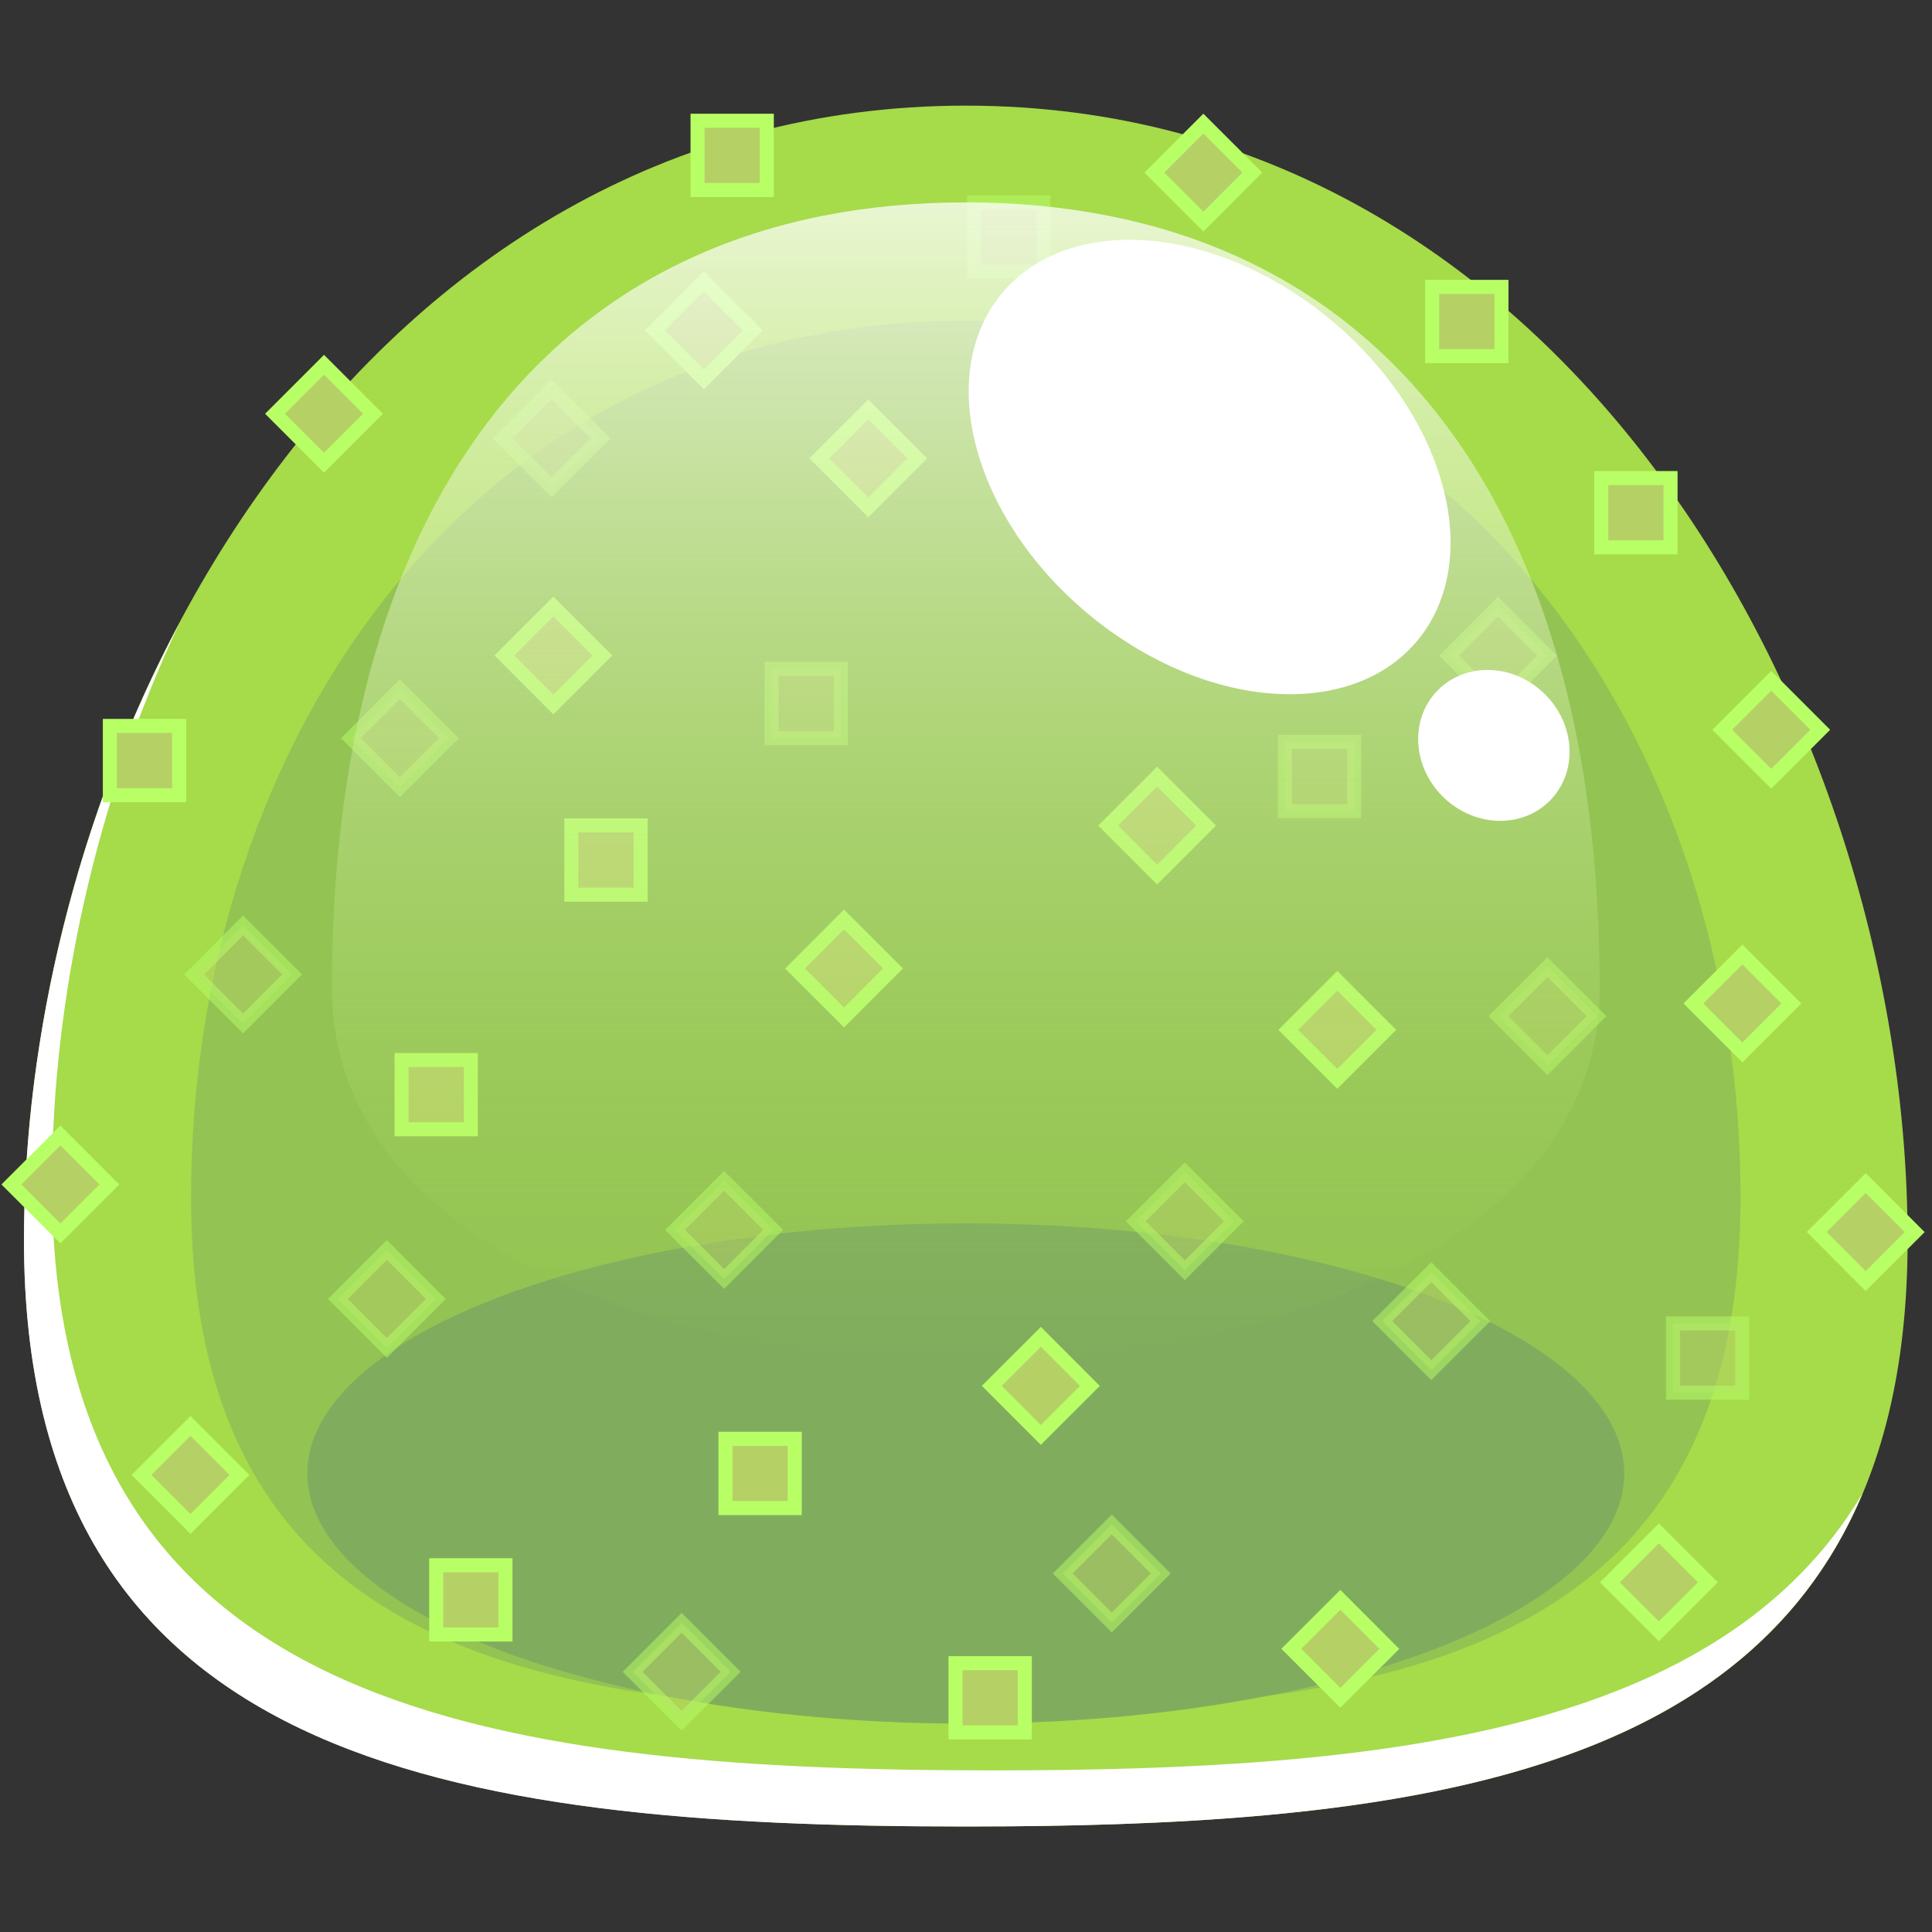 <?xml version="1.0" encoding="UTF-8" standalone="no"?>
<!-- Created with Inkscape (http://www.inkscape.org/) -->

<svg
   xmlns:dc="http://purl.org/dc/elements/1.1/"
   xmlns:cc="http://creativecommons.org/ns#"
   xmlns:rdf="http://www.w3.org/1999/02/22-rdf-syntax-ns#"
   xmlns:svg="http://www.w3.org/2000/svg"
   xmlns="http://www.w3.org/2000/svg"
   xmlns:sodipodi="http://sodipodi.sourceforge.net/DTD/sodipodi-0.dtd"
   xmlns:inkscape="http://www.inkscape.org/namespaces/inkscape"
   width="68.86"
   height="68.86"
   id="svg10956"
   version="1.1"
   inkscape:version="0.48.4 r"
   sodipodi:docname="jauneSucre.svg">
  <rect width="100%" height="100%" fill="#333333" stroke="none"/>
  <defs
     id="defs10958">
    <linearGradient
       id="SVGID_81_"
       gradientUnits="userSpaceOnUse"
       x1="218.952"
       y1="299.69"
       x2="218.952"
       y2="258.424">
      <stop
         offset="0"
         style="stop-color:#FFC44A;stop-opacity:0"
         id="stop5231" />
      <stop
         offset="1"
         style="stop-color:#FFFFFF;stop-opacity:0.75"
         id="stop5233" />
    </linearGradient>
    <linearGradient
       id="SVGID_82_"
       gradientUnits="userSpaceOnUse"
       x1="306.317"
       y1="299.69"
       x2="306.317"
       y2="258.424">
      <stop
         offset="0"
         style="stop-color:#A6DB4A;stop-opacity:0"
         id="stop5342" />
      <stop
         offset="1"
         style="stop-color:#FFFFFF;stop-opacity:0.75"
         id="stop5344" />
    </linearGradient>
  </defs>
  <sodipodi:namedview
     id="base"
     pagecolor="#ffffff"
     bordercolor="#666666"
     borderopacity="1.0"
     inkscape:pageopacity="0.0"
     inkscape:pageshadow="2"
     inkscape:zoom="7.9195959"
     inkscape:cx="44.316806"
     inkscape:cy="29.647846"
     inkscape:document-units="px"
     inkscape:current-layer="layer1"
     showgrid="false"
     fit-margin-top="3.77"
     fit-margin-left="0"
     fit-margin-right="0"
     fit-margin-bottom="3.76"
     inkscape:window-width="1920"
     inkscape:window-height="1018"
     inkscape:window-x="-8"
     inkscape:window-y="-8"
     inkscape:window-maximized="1" />
  <g
     inkscape:label="Calque 1"
     inkscape:groupmode="layer"
     id="layer1"
     transform="translate(-559.708,-606.643)">
    <g
       transform="translate(287.813,355.433)"
       id="g5241">
      <g
         id="g5243">
        <path
           d="m 339.886,295.408 c 0,18.539 -15.029,20.901 -33.568,20.901 -18.539,0 -33.568,-2.362 -33.568,-20.901 0,-18.539 12.214,-40.433 33.568,-40.433 21.354,0 33.568,21.894 33.568,40.433 z"
           id="path5245"
           inkscape:connector-curvature="0"
           style="fill:#a6db4a" />
        <path
           d="m 307.317,314.31 c -18.539,0 -33.568,-2.362 -33.568,-20.901 0,-6.615 1.563,-13.654 4.534,-19.977 -3.622,6.813 -5.534,14.654 -5.534,21.977 0,18.539 15.029,20.901 33.568,20.901 14.958,0 27.625,-1.544 31.963,-11.874 -5.076,8.537 -17.027,9.874 -30.963,9.874 z"
           id="path5247"
           inkscape:connector-curvature="0"
           style="fill:#ffffff" />
      </g>
      <path
         d="m 333.93,293.879 c 0,16.283 -12.363,18.358 -27.612,18.358 -15.249,0 -27.612,-2.075 -27.612,-18.358 0,-16.282 10.046,-31.236 27.612,-31.236 17.566,0 27.612,14.954 27.612,31.236 z"
         id="path5249"
         inkscape:connector-curvature="0"
         style="opacity:0.5;fill:#80ad5d" />
      <ellipse
         cx="306.318"
         cy="303.728"
         rx="23.47"
         ry="8.915"
         id="ellipse5251"
         sodipodi:cx="306.31799"
         sodipodi:cy="303.728"
         sodipodi:rx="23.469999"
         sodipodi:ry="8.915"
         style="fill:#80ad5d"
         d="m 329.788,303.728 c 0,4.924 -10.508,8.915 -23.47,8.915 -12.962,0 -23.47,-3.991 -23.47,-8.915 0,-4.924 10.508,-8.915 23.47,-8.915 12.962,0 23.47,3.991 23.47,8.915 z" />
      <g
         id="g5253">
        <rect
           x="306.616"
           y="258.424"
           stroke-miterlimit="10"
           width="2.47"
           height="2.469"
           id="rect5255"
           style="opacity:0.5;fill:#b5d166;stroke:#b8ff66;stroke-width:0.5;stroke-miterlimit:10" />
        <rect
           x="305.951"
           y="310.488"
           stroke-miterlimit="10"
           width="2.47"
           height="2.469"
           id="rect5257"
           style="fill:#b5d166;stroke:#b8ff66;stroke-width:0.5;stroke-miterlimit:10" />
        <rect
           x="282.265"
           y="264.779"
           transform="matrix(0.707,0.707,-0.707,0.707,271.081,-122.549)"
           stroke-miterlimit="10"
           width="2.47"
           height="2.47"
           id="rect5259"
           style="fill:#b5d166;stroke:#b8ff66;stroke-width:0.5;stroke-miterlimit:10" />
        <rect
           x="299.395"
           y="275.051"
           stroke-miterlimit="10"
           width="2.469"
           height="2.469"
           id="rect5261"
           style="opacity:0.5;fill:#b5d166;stroke:#b8ff66;stroke-width:0.5;stroke-miterlimit:10" />
        <rect
           x="318.387"
           y="286.742"
           transform="matrix(0.707,0.707,-0.707,0.707,297.185,-141.657)"
           stroke-miterlimit="10"
           width="2.47"
           height="2.47"
           id="rect5263"
           style="fill:#b5d166;stroke:#b8ff66;stroke-width:0.5;stroke-miterlimit:10" />
        <rect
           x="292.258"
           y="280.631"
           stroke-miterlimit="10"
           width="2.47"
           height="2.469"
           id="rect5265"
           style="fill:#b5d166;stroke:#b8ff66;stroke-width:0.5;stroke-miterlimit:10" />
        <rect
           x="296.757"
           y="255.514"
           stroke-miterlimit="10"
           width="2.469"
           height="2.469"
           id="rect5267"
           style="fill:#b5d166;stroke:#b8ff66;stroke-width:0.5;stroke-miterlimit:10" />
        <rect
           x="317.691"
           y="277.65"
           stroke-miterlimit="10"
           width="2.469"
           height="2.469"
           id="rect5269"
           style="opacity:0.5;fill:#b5d166;stroke:#b8ff66;stroke-width:0.5;stroke-miterlimit:10" />
        <rect
           x="322.941"
           y="261.435"
           stroke-miterlimit="10"
           width="2.469"
           height="2.469"
           id="rect5271"
           style="fill:#b5d166;stroke:#b8ff66;stroke-width:0.5;stroke-miterlimit:10" />
        <rect
           x="325.867"
           y="286.007"
           transform="matrix(0.707,-0.707,0.707,0.707,-107.293,315.61)"
           stroke-miterlimit="10"
           width="2.471"
           height="2.471"
           id="rect5273"
           style="opacity:0.5;fill:#b5d166;stroke:#b8ff66;stroke-width:0.5;stroke-miterlimit:10" />
        <rect
           x="279.324"
           y="284.485"
           transform="matrix(0.708,0.707,-0.707,0.708,283.928,-114.702)"
           stroke-miterlimit="10"
           width="2.468"
           height="2.47"
           id="rect5275"
           style="opacity:0.5;fill:#b5d166;stroke:#b8ff66;stroke-width:0.5;stroke-miterlimit:10" />
        <rect
           x="286.208"
           y="288.99"
           stroke-miterlimit="10"
           width="2.469"
           height="2.469"
           id="rect5277"
           style="fill:#b5d166;stroke:#b8ff66;stroke-width:0.5;stroke-miterlimit:10" />
        <rect
           x="297.752"
           y="302.492"
           stroke-miterlimit="10"
           width="2.469"
           height="2.469"
           id="rect5279"
           style="fill:#b5d166;stroke:#b8ff66;stroke-width:0.5;stroke-miterlimit:10" />
        <rect
           x="333.862"
           y="276.04"
           transform="matrix(0.707,-0.707,0.707,0.707,-97.921,318.101)"
           stroke-miterlimit="10"
           width="2.47"
           height="2.469"
           id="rect5281"
           style="fill:#b5d166;stroke:#b8ff66;stroke-width:0.5;stroke-miterlimit:10" />
        <rect
           x="324.122"
           y="273.398"
           transform="matrix(0.707,-0.707,0.707,0.707,-98.905,310.441)"
           stroke-miterlimit="10"
           width="2.47"
           height="2.469"
           id="rect5283"
           style="opacity:0.5;fill:#b5d166;stroke:#b8ff66;stroke-width:0.5;stroke-miterlimit:10" />
        <rect
           x="311.965"
           y="279.396"
           transform="matrix(0.707,-0.707,0.707,0.707,-106.702,303.661)"
           stroke-miterlimit="10"
           width="2.469"
           height="2.47"
           id="rect5285"
           style="fill:#b5d166;stroke:#b8ff66;stroke-width:0.5;stroke-miterlimit:10" />
        <rect
           x="296.236"
           y="293.873"
           transform="matrix(0.707,-0.708,0.708,0.707,-121.545,297.014)"
           stroke-miterlimit="10"
           width="2.471"
           height="2.471"
           id="rect5287"
           style="opacity:0.5;fill:#b5d166;stroke:#b8ff66;stroke-width:0.5;stroke-miterlimit:10" />
        <rect
           x="321.428"
           y="297.008"
           transform="matrix(0.708,-0.707,0.707,0.708,-116.393,315.264)"
           stroke-miterlimit="10"
           width="2.468"
           height="2.468"
           id="rect5289"
           style="opacity:0.5;fill:#b5d166;stroke:#b8ff66;stroke-width:0.5;stroke-miterlimit:10" />
        <rect
           x="284.973"
           y="276.285"
           transform="matrix(0.707,-0.707,0.707,0.707,-112.408,283.663)"
           stroke-miterlimit="10"
           width="2.469"
           height="2.47"
           id="rect5291"
           style="opacity:0.5;fill:#b5d166;stroke:#b8ff66;stroke-width:0.5;stroke-miterlimit:10" />
        <rect
           x="314.19"
           y="262.325"
           transform="matrix(0.707,0.707,-0.707,0.707,278.75,-145.845)"
           stroke-miterlimit="10"
           width="2.469"
           height="2.468"
           id="rect5293"
           style="fill:#b5d166;stroke:#b8ff66;stroke-width:0.5;stroke-miterlimit:10" />
        <rect
           x="300.734"
           y="284.262"
           transform="matrix(0.708,0.707,-0.707,0.708,290.031,-129.895)"
           stroke-miterlimit="10"
           width="2.468"
           height="2.47"
           id="rect5295"
           style="fill:#b5d166;stroke:#b8ff66;stroke-width:0.5;stroke-miterlimit:10" />
        <rect
           x="311.189"
           y="269.909"
           transform="matrix(0.707,0.708,-0.708,0.707,283.464,-141.518)"
           stroke-miterlimit="10"
           width="2.471"
           height="2.468"
           id="rect5297"
           style="opacity:0.5;fill:#b5d166;stroke:#b8ff66;stroke-width:0.5;stroke-miterlimit:10" />
        <rect
           x="290.384"
           y="273.398"
           transform="matrix(0.707,0.707,-0.707,0.707,279.608,-125.767)"
           stroke-miterlimit="10"
           width="2.469"
           height="2.469"
           id="rect5299"
           style="fill:#b5d166;stroke:#b8ff66;stroke-width:0.5;stroke-miterlimit:10" />
        <rect
           x="312.708"
           y="293.576"
           transform="matrix(0.707,0.707,-0.707,0.707,300.595,-135.649)"
           stroke-miterlimit="10"
           width="2.471"
           height="2.468"
           id="rect5301"
           style="opacity:0.5;fill:#b5d166;stroke:#b8ff66;stroke-width:0.5;stroke-miterlimit:10" />
        <rect
           x="310.219"
           y="305.997"
           transform="matrix(-0.707,0.707,-0.707,-0.707,748.93,304.307)"
           stroke-miterlimit="10"
           width="2.47"
           height="2.47"
           id="rect5303"
           style="opacity:0.5;fill:#b5d166;stroke:#b8ff66;stroke-width:0.5;stroke-miterlimit:10" />
        <rect
           x="275.811"
           y="277.083"
           stroke-miterlimit="10"
           width="2.47"
           height="2.469"
           id="rect5305"
           style="fill:#b5d166;stroke:#b8ff66;stroke-width:0.5;stroke-miterlimit:10" />
        <rect
           x="287.442"
           y="306.998"
           stroke-miterlimit="10"
           width="2.469"
           height="2.469"
           id="rect5307"
           style="fill:#b5d166;stroke:#b8ff66;stroke-width:0.5;stroke-miterlimit:10" />
        <rect
           x="277.623"
           y="302.489"
           transform="matrix(-0.707,-0.707,0.707,-0.707,261.103,715.666)"
           stroke-miterlimit="10"
           width="2.471"
           height="2.471"
           id="rect5309"
           style="fill:#b5d166;stroke:#b8ff66;stroke-width:0.5;stroke-miterlimit:10" />
        <rect
           x="337.408"
           y="293.875"
           transform="matrix(-0.708,0.707,-0.707,-0.708,786.793,264.64)"
           stroke-miterlimit="10"
           width="2.468"
           height="2.47"
           id="rect5311"
           style="fill:#b5d166;stroke:#b8ff66;stroke-width:0.5;stroke-miterlimit:10" />
        <rect
           x="331.523"
           y="298.38"
           stroke-miterlimit="10"
           width="2.469"
           height="2.469"
           id="rect5313"
           style="opacity:0.5;fill:#b5d166;stroke:#b8ff66;stroke-width:0.5;stroke-miterlimit:10" />
        <rect
           x="328.967"
           y="268.249"
           stroke-miterlimit="10"
           width="2.469"
           height="2.469"
           id="rect5315"
           style="fill:#b5d166;stroke:#b8ff66;stroke-width:0.5;stroke-miterlimit:10" />
        <rect
           x="272.757"
           y="292.13"
           transform="matrix(-0.707,-0.707,0.707,-0.707,260.35,694.548)"
           stroke-miterlimit="10"
           width="2.47"
           height="2.469"
           id="rect5317"
           style="fill:#b5d166;stroke:#b8ff66;stroke-width:0.5;stroke-miterlimit:10" />
        <rect
           x="329.784"
           y="306.303"
           transform="matrix(-0.707,-0.707,0.707,-0.707,347.621,759.066)"
           stroke-miterlimit="10"
           width="2.469"
           height="2.47"
           id="rect5319"
           style="fill:#b5d166;stroke:#b8ff66;stroke-width:0.5;stroke-miterlimit:10" />
        <rect
           x="307.697"
           y="299.611"
           transform="matrix(-0.707,-0.708,0.708,-0.707,314.408,732.028)"
           stroke-miterlimit="10"
           width="2.471"
           height="2.471"
           id="rect5321"
           style="fill:#b5d166;stroke:#b8ff66;stroke-width:0.5;stroke-miterlimit:10" />
        <rect
           x="290.384"
           y="265.816"
           transform="matrix(-0.708,-0.707,0.707,-0.708,309.212,662.078)"
           stroke-miterlimit="10"
           width="2.468"
           height="2.468"
           id="rect5323"
           style="opacity:0.5;fill:#b5d166;stroke:#b8ff66;stroke-width:0.5;stroke-miterlimit:10" />
        <rect
           x="332.758"
           y="285.674"
           transform="matrix(-0.707,-0.707,0.707,-0.707,367.285,725.953)"
           stroke-miterlimit="10"
           width="2.469"
           height="2.47"
           id="rect5325"
           style="fill:#b5d166;stroke:#b8ff66;stroke-width:0.5;stroke-miterlimit:10" />
        <rect
           x="318.681"
           y="308.743"
           transform="matrix(-0.708,0.707,-0.707,-0.708,765.321,303.262)"
           stroke-miterlimit="10"
           width="2.468"
           height="2.47"
           id="rect5327"
           style="fill:#b5d166;stroke:#b8ff66;stroke-width:0.5;stroke-miterlimit:10" />
        <rect
           x="284.386"
           y="296.271"
           transform="matrix(-0.707,0.707,-0.707,-0.707,697.954,305.91)"
           stroke-miterlimit="10"
           width="2.469"
           height="2.469"
           id="rect5329"
           style="opacity:0.5;fill:#b5d166;stroke:#b8ff66;stroke-width:0.5;stroke-miterlimit:10" />
        <rect
           x="294.884"
           y="309.74"
           transform="matrix(-0.707,0.707,-0.707,-0.707,725.404,321.299)"
           stroke-miterlimit="10"
           width="2.471"
           height="2.468"
           id="rect5331"
           style="opacity:0.5;fill:#b5d166;stroke:#b8ff66;stroke-width:0.5;stroke-miterlimit:10" />
        <rect
           x="313.469"
           y="255.908"
           transform="matrix(0.708,0.707,-0.707,0.708,273.775,-147.19)"
           stroke-miterlimit="10"
           width="2.468"
           height="2.469"
           id="rect5333"
           style="fill:#b5d166;stroke:#b8ff66;stroke-width:0.5;stroke-miterlimit:10" />
        <rect
           x="295.751"
           y="261.812"
           transform="matrix(0.707,0.707,-0.707,0.707,272.987,-132.956)"
           stroke-miterlimit="10"
           width="2.469"
           height="2.469"
           id="rect5335"
           style="fill:#b5d166;stroke:#b8ff66;stroke-width:0.5;stroke-miterlimit:10" />
        <rect
           x="301.668"
           y="266.371"
           transform="matrix(0.707,0.707,-0.707,0.707,277.887,-135.802)"
           stroke-miterlimit="10"
           width="2.47"
           height="2.47"
           id="rect5337"
           style="fill:#b5d166;stroke:#b8ff66;stroke-width:0.5;stroke-miterlimit:10" />
      </g>
      <g
         id="g5339">
        <linearGradient
           id="linearGradient11169"
           gradientUnits="userSpaceOnUse"
           x1="306.317"
           y1="299.69"
           x2="306.317"
           y2="258.424">
          <stop
             offset="0"
             style="stop-color:#A6DB4A;stop-opacity:0"
             id="stop11171" />
          <stop
             offset="1"
             style="stop-color:#FFFFFF;stop-opacity:0.75"
             id="stop11173" />
        </linearGradient>
        <path
           d="m 328.911,286.439 c 0,17.668 -45.187,17.668 -45.187,0 0,-17.667 8.22,-28.016 22.593,-28.016 14.373,0 22.594,10.349 22.594,28.016 z"
           id="path5346"
           inkscape:connector-curvature="0"
           style="fill:url(#SVGID_82_)" />
        <path
           d="m 323.105,267.856 c 1.577,4.472 -0.771,8.097 -5.242,8.097 -4.472,0 -9.375,-3.625 -10.952,-8.097 -1.577,-4.473 0.77,-8.098 5.242,-8.098 4.472,0 9.375,3.626 10.952,8.098 z"
           id="path5348"
           inkscape:connector-curvature="0"
           style="fill:#ffffff" />
        <path
           d="m 327.828,277.778 c 0.125,1.485 -0.977,2.688 -2.461,2.688 -1.485,0 -2.791,-1.203 -2.916,-2.688 -0.126,-1.485 0.976,-2.689 2.461,-2.689 1.484,0 2.79,1.204 2.916,2.689 z"
           id="path5350"
           inkscape:connector-curvature="0"
           style="fill:#ffffff" />
      </g>
    </g>
  </g>
</svg>
